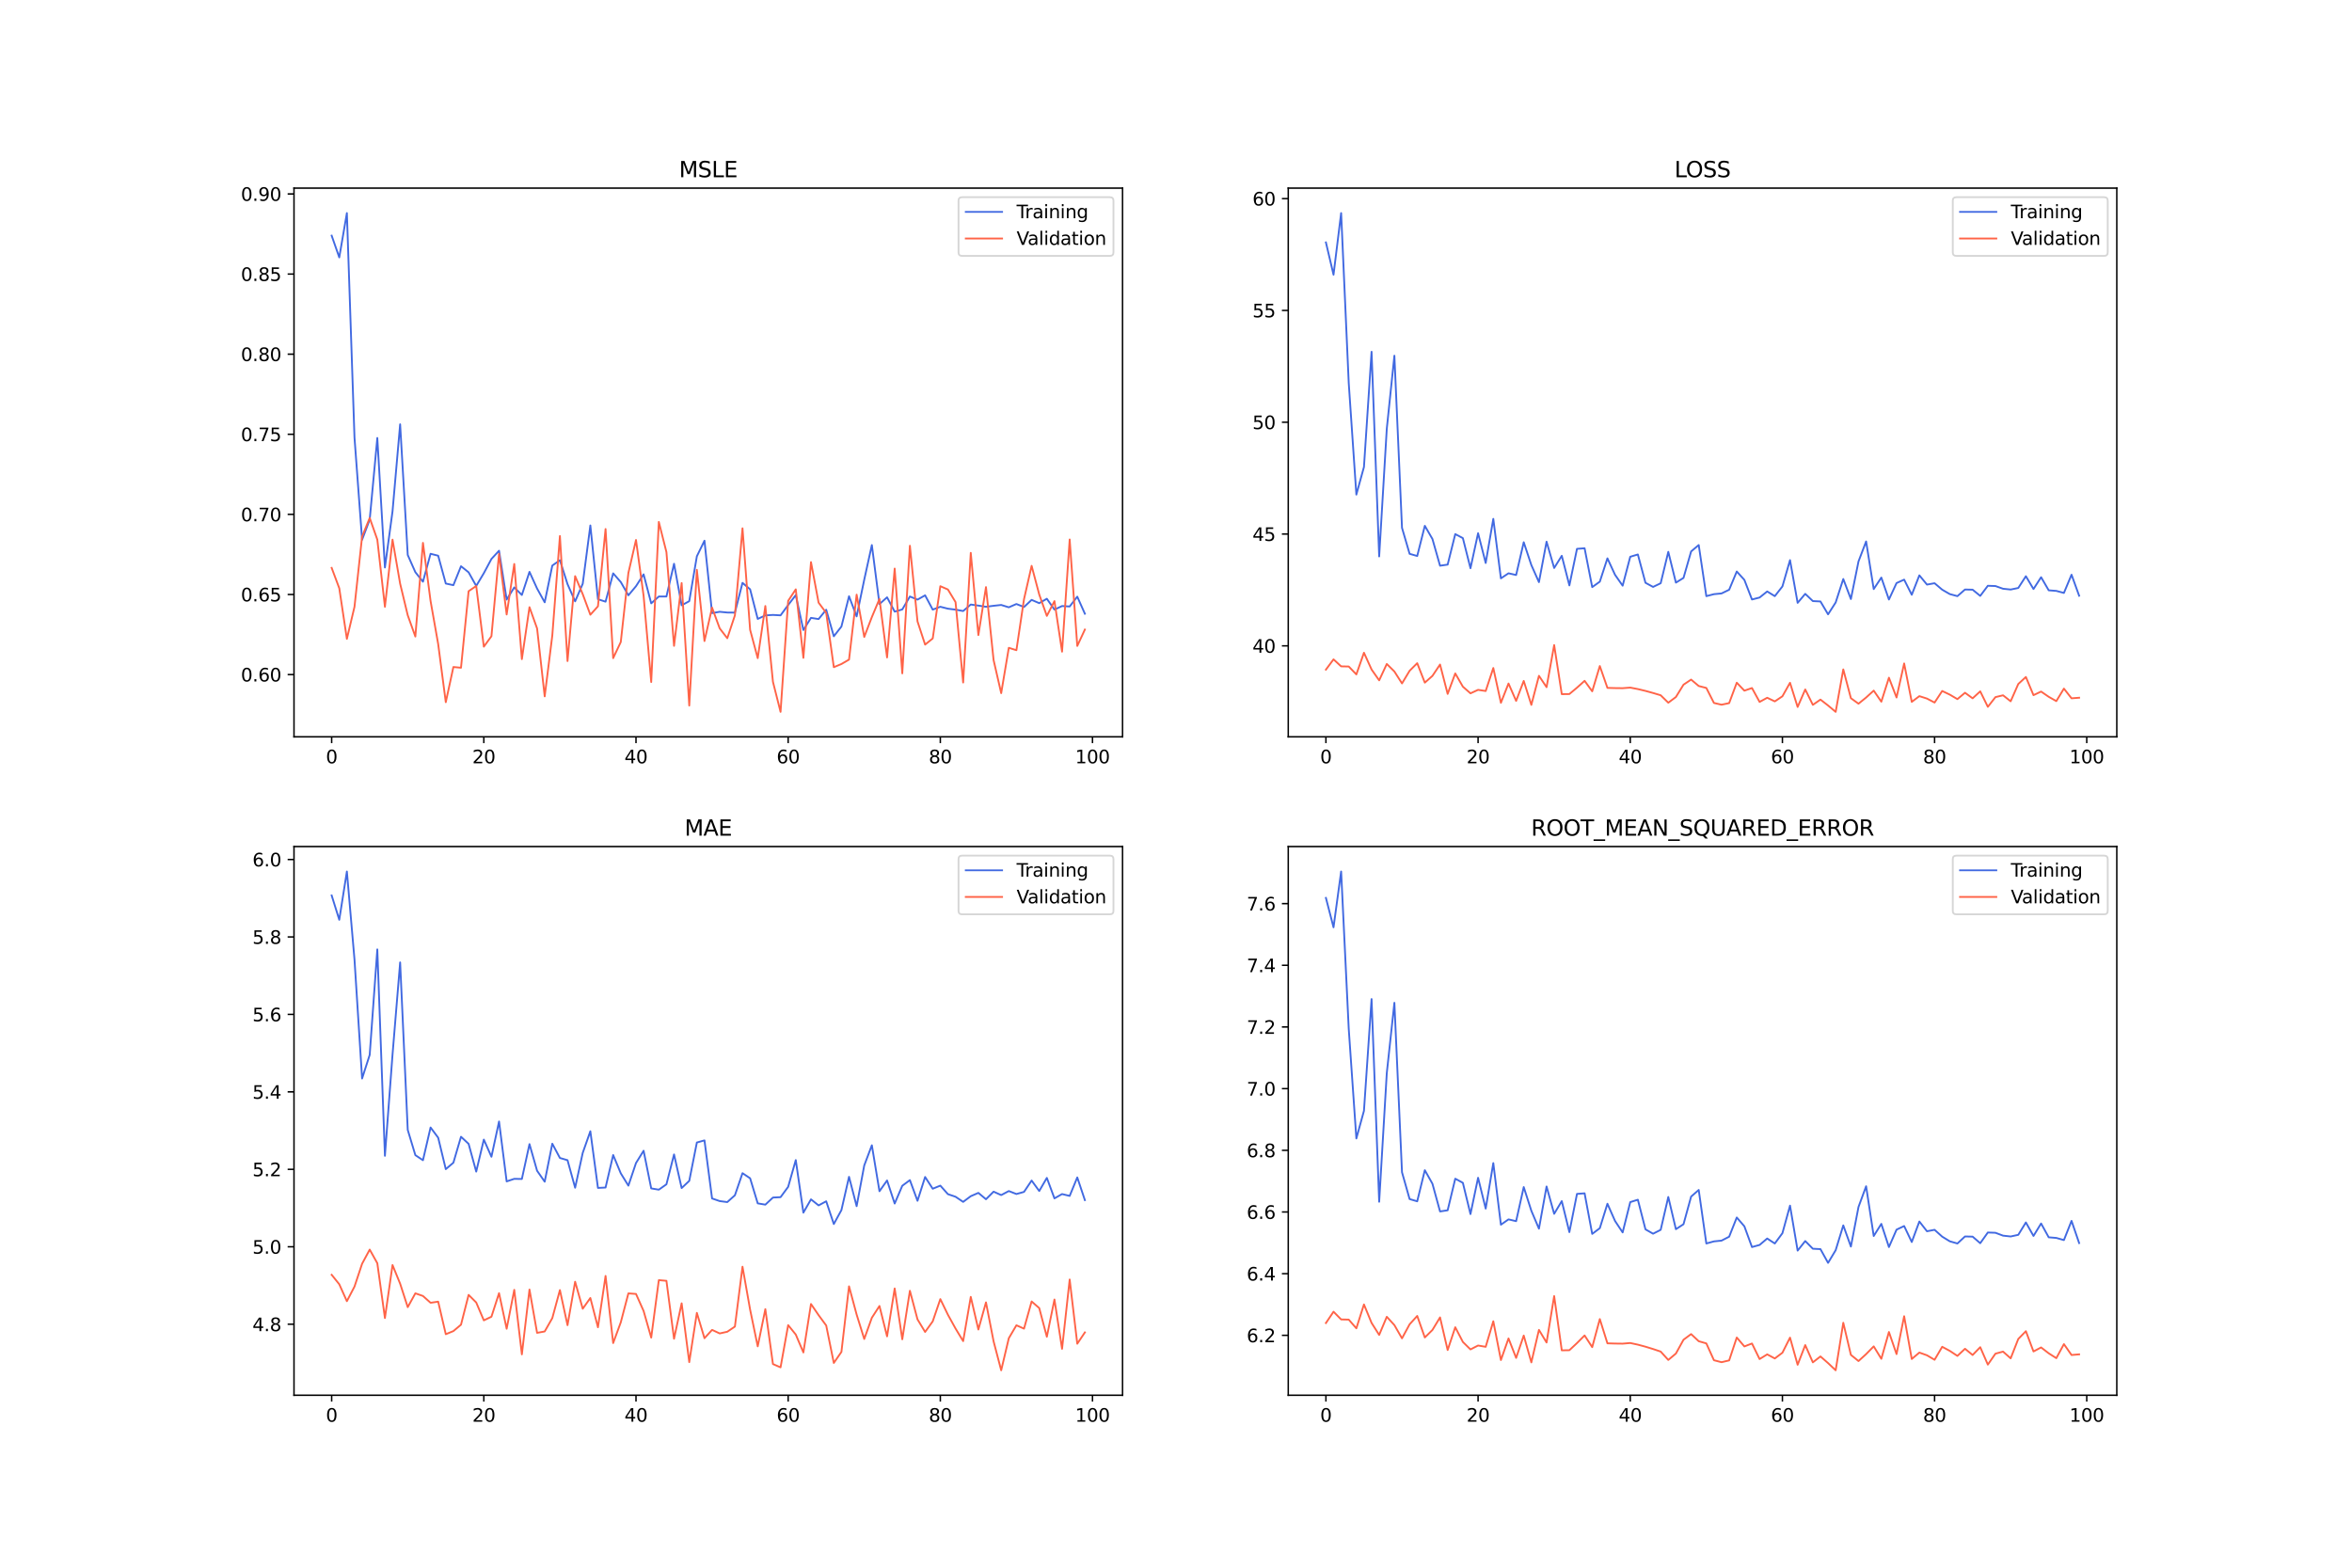 <?xml version="1.0" encoding="utf-8" standalone="no"?>
<!DOCTYPE svg PUBLIC "-//W3C//DTD SVG 1.1//EN"
  "http://www.w3.org/Graphics/SVG/1.1/DTD/svg11.dtd">
<svg xmlns:xlink="http://www.w3.org/1999/xlink" width="1296pt" height="864pt" viewBox="0 0 1296 864" xmlns="http://www.w3.org/2000/svg" version="1.1">
 <defs>
  <style type="text/css">*{stroke-linejoin: round; stroke-linecap: butt}</style>
 </defs>
 <g id="figure_1">
  <g id="patch_1">
   <path d="M 0 864 
L 1296 864 
L 1296 0 
L 0 0 
z
" style="fill: #ffffff"/>
  </g>
  <g id="axes_1">
   <g id="patch_2">
    <path d="M 162 406.08 
L 618.545 406.08 
L 618.545 103.68 
L 162 103.68 
z
" style="fill: #ffffff"/>
   </g>
   <g id="matplotlib.axis_1">
    <g id="xtick_1">
     <g id="line2d_1">
      <defs>
       <path id="m2b9dc80dd4" d="M 0 0 
L 0 3.5 
" style="stroke: #000000; stroke-width: 0.8"/>
      </defs>
      <g>
       <use xlink:href="#m2b9dc80dd4" x="182.752" y="406.08" style="stroke: #000000; stroke-width: 0.8"/>
      </g>
     </g>
     <g id="text_1">
      <!-- 0 -->
      <g transform="translate(179.571 420.678) scale(0.1 -0.1)">
       <defs>
        <path id="DejaVuSans-30" d="M 2034 4250 
Q 1547 4250 1301 3770 
Q 1056 3291 1056 2328 
Q 1056 1369 1301 889 
Q 1547 409 2034 409 
Q 2525 409 2770 889 
Q 3016 1369 3016 2328 
Q 3016 3291 2770 3770 
Q 2525 4250 2034 4250 
z
M 2034 4750 
Q 2819 4750 3233 4129 
Q 3647 3509 3647 2328 
Q 3647 1150 3233 529 
Q 2819 -91 2034 -91 
Q 1250 -91 836 529 
Q 422 1150 422 2328 
Q 422 3509 836 4129 
Q 1250 4750 2034 4750 
z
" transform="scale(0.016)"/>
       </defs>
       <use xlink:href="#DejaVuSans-30"/>
      </g>
     </g>
    </g>
    <g id="xtick_2">
     <g id="line2d_2">
      <g>
       <use xlink:href="#m2b9dc80dd4" x="266.599" y="406.08" style="stroke: #000000; stroke-width: 0.8"/>
      </g>
     </g>
     <g id="text_2">
      <!-- 20 -->
      <g transform="translate(260.236 420.678) scale(0.1 -0.1)">
       <defs>
        <path id="DejaVuSans-32" d="M 1228 531 
L 3431 531 
L 3431 0 
L 469 0 
L 469 531 
Q 828 903 1448 1529 
Q 2069 2156 2228 2338 
Q 2531 2678 2651 2914 
Q 2772 3150 2772 3378 
Q 2772 3750 2511 3984 
Q 2250 4219 1831 4219 
Q 1534 4219 1204 4116 
Q 875 4013 500 3803 
L 500 4441 
Q 881 4594 1212 4672 
Q 1544 4750 1819 4750 
Q 2544 4750 2975 4387 
Q 3406 4025 3406 3419 
Q 3406 3131 3298 2873 
Q 3191 2616 2906 2266 
Q 2828 2175 2409 1742 
Q 1991 1309 1228 531 
z
" transform="scale(0.016)"/>
       </defs>
       <use xlink:href="#DejaVuSans-32"/>
       <use xlink:href="#DejaVuSans-30" x="63.623"/>
      </g>
     </g>
    </g>
    <g id="xtick_3">
     <g id="line2d_3">
      <g>
       <use xlink:href="#m2b9dc80dd4" x="350.446" y="406.08" style="stroke: #000000; stroke-width: 0.8"/>
      </g>
     </g>
     <g id="text_3">
      <!-- 40 -->
      <g transform="translate(344.083 420.678) scale(0.1 -0.1)">
       <defs>
        <path id="DejaVuSans-34" d="M 2419 4116 
L 825 1625 
L 2419 1625 
L 2419 4116 
z
M 2253 4666 
L 3047 4666 
L 3047 1625 
L 3713 1625 
L 3713 1100 
L 3047 1100 
L 3047 0 
L 2419 0 
L 2419 1100 
L 313 1100 
L 313 1709 
L 2253 4666 
z
" transform="scale(0.016)"/>
       </defs>
       <use xlink:href="#DejaVuSans-34"/>
       <use xlink:href="#DejaVuSans-30" x="63.623"/>
      </g>
     </g>
    </g>
    <g id="xtick_4">
     <g id="line2d_4">
      <g>
       <use xlink:href="#m2b9dc80dd4" x="434.292" y="406.08" style="stroke: #000000; stroke-width: 0.8"/>
      </g>
     </g>
     <g id="text_4">
      <!-- 60 -->
      <g transform="translate(427.93 420.678) scale(0.1 -0.1)">
       <defs>
        <path id="DejaVuSans-36" d="M 2113 2584 
Q 1688 2584 1439 2293 
Q 1191 2003 1191 1497 
Q 1191 994 1439 701 
Q 1688 409 2113 409 
Q 2538 409 2786 701 
Q 3034 994 3034 1497 
Q 3034 2003 2786 2293 
Q 2538 2584 2113 2584 
z
M 3366 4563 
L 3366 3988 
Q 3128 4100 2886 4159 
Q 2644 4219 2406 4219 
Q 1781 4219 1451 3797 
Q 1122 3375 1075 2522 
Q 1259 2794 1537 2939 
Q 1816 3084 2150 3084 
Q 2853 3084 3261 2657 
Q 3669 2231 3669 1497 
Q 3669 778 3244 343 
Q 2819 -91 2113 -91 
Q 1303 -91 875 529 
Q 447 1150 447 2328 
Q 447 3434 972 4092 
Q 1497 4750 2381 4750 
Q 2619 4750 2861 4703 
Q 3103 4656 3366 4563 
z
" transform="scale(0.016)"/>
       </defs>
       <use xlink:href="#DejaVuSans-36"/>
       <use xlink:href="#DejaVuSans-30" x="63.623"/>
      </g>
     </g>
    </g>
    <g id="xtick_5">
     <g id="line2d_5">
      <g>
       <use xlink:href="#m2b9dc80dd4" x="518.139" y="406.08" style="stroke: #000000; stroke-width: 0.8"/>
      </g>
     </g>
     <g id="text_5">
      <!-- 80 -->
      <g transform="translate(511.776 420.678) scale(0.1 -0.1)">
       <defs>
        <path id="DejaVuSans-38" d="M 2034 2216 
Q 1584 2216 1326 1975 
Q 1069 1734 1069 1313 
Q 1069 891 1326 650 
Q 1584 409 2034 409 
Q 2484 409 2743 651 
Q 3003 894 3003 1313 
Q 3003 1734 2745 1975 
Q 2488 2216 2034 2216 
z
M 1403 2484 
Q 997 2584 770 2862 
Q 544 3141 544 3541 
Q 544 4100 942 4425 
Q 1341 4750 2034 4750 
Q 2731 4750 3128 4425 
Q 3525 4100 3525 3541 
Q 3525 3141 3298 2862 
Q 3072 2584 2669 2484 
Q 3125 2378 3379 2068 
Q 3634 1759 3634 1313 
Q 3634 634 3220 271 
Q 2806 -91 2034 -91 
Q 1263 -91 848 271 
Q 434 634 434 1313 
Q 434 1759 690 2068 
Q 947 2378 1403 2484 
z
M 1172 3481 
Q 1172 3119 1398 2916 
Q 1625 2713 2034 2713 
Q 2441 2713 2670 2916 
Q 2900 3119 2900 3481 
Q 2900 3844 2670 4047 
Q 2441 4250 2034 4250 
Q 1625 4250 1398 4047 
Q 1172 3844 1172 3481 
z
" transform="scale(0.016)"/>
       </defs>
       <use xlink:href="#DejaVuSans-38"/>
       <use xlink:href="#DejaVuSans-30" x="63.623"/>
      </g>
     </g>
    </g>
    <g id="xtick_6">
     <g id="line2d_6">
      <g>
       <use xlink:href="#m2b9dc80dd4" x="601.986" y="406.08" style="stroke: #000000; stroke-width: 0.8"/>
      </g>
     </g>
     <g id="text_6">
      <!-- 100 -->
      <g transform="translate(592.442 420.678) scale(0.1 -0.1)">
       <defs>
        <path id="DejaVuSans-31" d="M 794 531 
L 1825 531 
L 1825 4091 
L 703 3866 
L 703 4441 
L 1819 4666 
L 2450 4666 
L 2450 531 
L 3481 531 
L 3481 0 
L 794 0 
L 794 531 
z
" transform="scale(0.016)"/>
       </defs>
       <use xlink:href="#DejaVuSans-31"/>
       <use xlink:href="#DejaVuSans-30" x="63.623"/>
       <use xlink:href="#DejaVuSans-30" x="127.246"/>
      </g>
     </g>
    </g>
   </g>
   <g id="matplotlib.axis_2">
    <g id="ytick_1">
     <g id="line2d_7">
      <defs>
       <path id="m0f5f43f41b" d="M 0 0 
L -3.5 0 
" style="stroke: #000000; stroke-width: 0.8"/>
      </defs>
      <g>
       <use xlink:href="#m0f5f43f41b" x="162" y="371.781" style="stroke: #000000; stroke-width: 0.8"/>
      </g>
     </g>
     <g id="text_7">
      <!-- 0.60 -->
      <g transform="translate(132.734 375.58) scale(0.1 -0.1)">
       <defs>
        <path id="DejaVuSans-2e" d="M 684 794 
L 1344 794 
L 1344 0 
L 684 0 
L 684 794 
z
" transform="scale(0.016)"/>
       </defs>
       <use xlink:href="#DejaVuSans-30"/>
       <use xlink:href="#DejaVuSans-2e" x="63.623"/>
       <use xlink:href="#DejaVuSans-36" x="95.41"/>
       <use xlink:href="#DejaVuSans-30" x="159.033"/>
      </g>
     </g>
    </g>
    <g id="ytick_2">
     <g id="line2d_8">
      <g>
       <use xlink:href="#m0f5f43f41b" x="162" y="327.633" style="stroke: #000000; stroke-width: 0.8"/>
      </g>
     </g>
     <g id="text_8">
      <!-- 0.65 -->
      <g transform="translate(132.734 331.432) scale(0.1 -0.1)">
       <defs>
        <path id="DejaVuSans-35" d="M 691 4666 
L 3169 4666 
L 3169 4134 
L 1269 4134 
L 1269 2991 
Q 1406 3038 1543 3061 
Q 1681 3084 1819 3084 
Q 2600 3084 3056 2656 
Q 3513 2228 3513 1497 
Q 3513 744 3044 326 
Q 2575 -91 1722 -91 
Q 1428 -91 1123 -41 
Q 819 9 494 109 
L 494 744 
Q 775 591 1075 516 
Q 1375 441 1709 441 
Q 2250 441 2565 725 
Q 2881 1009 2881 1497 
Q 2881 1984 2565 2268 
Q 2250 2553 1709 2553 
Q 1456 2553 1204 2497 
Q 953 2441 691 2322 
L 691 4666 
z
" transform="scale(0.016)"/>
       </defs>
       <use xlink:href="#DejaVuSans-30"/>
       <use xlink:href="#DejaVuSans-2e" x="63.623"/>
       <use xlink:href="#DejaVuSans-36" x="95.41"/>
       <use xlink:href="#DejaVuSans-35" x="159.033"/>
      </g>
     </g>
    </g>
    <g id="ytick_3">
     <g id="line2d_9">
      <g>
       <use xlink:href="#m0f5f43f41b" x="162" y="283.486" style="stroke: #000000; stroke-width: 0.8"/>
      </g>
     </g>
     <g id="text_9">
      <!-- 0.70 -->
      <g transform="translate(132.734 287.285) scale(0.1 -0.1)">
       <defs>
        <path id="DejaVuSans-37" d="M 525 4666 
L 3525 4666 
L 3525 4397 
L 1831 0 
L 1172 0 
L 2766 4134 
L 525 4134 
L 525 4666 
z
" transform="scale(0.016)"/>
       </defs>
       <use xlink:href="#DejaVuSans-30"/>
       <use xlink:href="#DejaVuSans-2e" x="63.623"/>
       <use xlink:href="#DejaVuSans-37" x="95.41"/>
       <use xlink:href="#DejaVuSans-30" x="159.033"/>
      </g>
     </g>
    </g>
    <g id="ytick_4">
     <g id="line2d_10">
      <g>
       <use xlink:href="#m0f5f43f41b" x="162" y="239.338" style="stroke: #000000; stroke-width: 0.8"/>
      </g>
     </g>
     <g id="text_10">
      <!-- 0.75 -->
      <g transform="translate(132.734 243.137) scale(0.1 -0.1)">
       <use xlink:href="#DejaVuSans-30"/>
       <use xlink:href="#DejaVuSans-2e" x="63.623"/>
       <use xlink:href="#DejaVuSans-37" x="95.41"/>
       <use xlink:href="#DejaVuSans-35" x="159.033"/>
      </g>
     </g>
    </g>
    <g id="ytick_5">
     <g id="line2d_11">
      <g>
       <use xlink:href="#m0f5f43f41b" x="162" y="195.191" style="stroke: #000000; stroke-width: 0.8"/>
      </g>
     </g>
     <g id="text_11">
      <!-- 0.80 -->
      <g transform="translate(132.734 198.99) scale(0.1 -0.1)">
       <use xlink:href="#DejaVuSans-30"/>
       <use xlink:href="#DejaVuSans-2e" x="63.623"/>
       <use xlink:href="#DejaVuSans-38" x="95.41"/>
       <use xlink:href="#DejaVuSans-30" x="159.033"/>
      </g>
     </g>
    </g>
    <g id="ytick_6">
     <g id="line2d_12">
      <g>
       <use xlink:href="#m0f5f43f41b" x="162" y="151.043" style="stroke: #000000; stroke-width: 0.8"/>
      </g>
     </g>
     <g id="text_12">
      <!-- 0.85 -->
      <g transform="translate(132.734 154.842) scale(0.1 -0.1)">
       <use xlink:href="#DejaVuSans-30"/>
       <use xlink:href="#DejaVuSans-2e" x="63.623"/>
       <use xlink:href="#DejaVuSans-38" x="95.41"/>
       <use xlink:href="#DejaVuSans-35" x="159.033"/>
      </g>
     </g>
    </g>
    <g id="ytick_7">
     <g id="line2d_13">
      <g>
       <use xlink:href="#m0f5f43f41b" x="162" y="106.896" style="stroke: #000000; stroke-width: 0.8"/>
      </g>
     </g>
     <g id="text_13">
      <!-- 0.90 -->
      <g transform="translate(132.734 110.695) scale(0.1 -0.1)">
       <defs>
        <path id="DejaVuSans-39" d="M 703 97 
L 703 672 
Q 941 559 1184 500 
Q 1428 441 1663 441 
Q 2288 441 2617 861 
Q 2947 1281 2994 2138 
Q 2813 1869 2534 1725 
Q 2256 1581 1919 1581 
Q 1219 1581 811 2004 
Q 403 2428 403 3163 
Q 403 3881 828 4315 
Q 1253 4750 1959 4750 
Q 2769 4750 3195 4129 
Q 3622 3509 3622 2328 
Q 3622 1225 3098 567 
Q 2575 -91 1691 -91 
Q 1453 -91 1209 -44 
Q 966 3 703 97 
z
M 1959 2075 
Q 2384 2075 2632 2365 
Q 2881 2656 2881 3163 
Q 2881 3666 2632 3958 
Q 2384 4250 1959 4250 
Q 1534 4250 1286 3958 
Q 1038 3666 1038 3163 
Q 1038 2656 1286 2365 
Q 1534 2075 1959 2075 
z
" transform="scale(0.016)"/>
       </defs>
       <use xlink:href="#DejaVuSans-30"/>
       <use xlink:href="#DejaVuSans-2e" x="63.623"/>
       <use xlink:href="#DejaVuSans-39" x="95.41"/>
       <use xlink:href="#DejaVuSans-30" x="159.033"/>
      </g>
     </g>
    </g>
   </g>
   <g id="line2d_14">
    <path d="M 182.752 129.869 
L 186.944 141.863 
L 191.137 117.425 
L 195.329 241.123 
L 199.521 297.463 
L 203.714 286.377 
L 207.906 241.378 
L 212.098 312.773 
L 216.291 281.819 
L 220.483 233.845 
L 224.675 305.865 
L 228.868 315.347 
L 233.06 320.595 
L 237.252 305.198 
L 241.445 306.27 
L 245.637 321.608 
L 249.829 322.502 
L 254.022 312.064 
L 258.214 315.423 
L 262.406 322.924 
L 266.599 315.893 
L 270.791 308.06 
L 274.983 303.519 
L 279.176 330.443 
L 283.368 323.743 
L 287.56 327.917 
L 291.753 315.163 
L 295.945 324.363 
L 300.137 331.958 
L 304.33 311.7 
L 308.522 308.764 
L 312.714 321.92 
L 316.907 331.425 
L 321.099 321.73 
L 325.292 289.593 
L 329.484 330.243 
L 333.676 331.598 
L 337.869 315.99 
L 342.061 320.78 
L 346.253 328.092 
L 350.446 323.074 
L 354.638 316.525 
L 358.83 332.519 
L 363.023 328.751 
L 367.215 328.752 
L 371.407 310.712 
L 375.6 333.606 
L 379.792 331.325 
L 383.984 306.584 
L 388.177 297.99 
L 392.369 337.91 
L 396.561 337.173 
L 400.754 337.581 
L 404.946 337.631 
L 409.138 321.232 
L 413.331 324.79 
L 417.523 341.107 
L 421.715 339.16 
L 425.908 338.909 
L 430.1 339.133 
L 434.292 333.435 
L 438.485 327.989 
L 442.677 347.241 
L 446.869 340.521 
L 451.062 341.182 
L 455.254 336.045 
L 459.446 350.679 
L 463.639 345.314 
L 467.831 328.609 
L 472.023 339.716 
L 476.216 319.47 
L 480.408 300.398 
L 484.6 332.92 
L 488.793 329.196 
L 492.985 337.09 
L 497.177 335.886 
L 501.37 328.751 
L 505.562 330.481 
L 509.754 328.104 
L 513.947 335.978 
L 518.139 334.404 
L 522.331 335.467 
L 526.524 335.994 
L 530.716 336.763 
L 534.908 333.168 
L 539.101 333.761 
L 543.293 334.409 
L 547.485 333.868 
L 551.678 333.413 
L 555.87 334.708 
L 560.062 332.882 
L 564.255 334.549 
L 568.447 330.61 
L 572.639 332.417 
L 576.832 329.991 
L 581.024 335.97 
L 585.216 334.008 
L 589.409 334.247 
L 593.601 328.838 
L 597.793 338.254 
" clip-path="url(#p1012c64c99)" style="fill: none; stroke: #4169e1; stroke-linecap: square"/>
   </g>
   <g id="line2d_15">
    <path d="M 182.752 312.972 
L 186.944 324.195 
L 191.137 352.106 
L 195.329 334.435 
L 199.521 295.699 
L 203.714 285.465 
L 207.906 297.395 
L 212.098 334.418 
L 216.291 297.41 
L 220.483 321.69 
L 224.675 339.109 
L 228.868 350.821 
L 233.06 299.195 
L 237.252 331.238 
L 241.445 354.968 
L 245.637 387.003 
L 249.829 367.614 
L 254.022 368.016 
L 258.214 325.823 
L 262.406 322.962 
L 266.599 356.396 
L 270.791 350.649 
L 274.983 305.193 
L 279.176 338.664 
L 283.368 310.824 
L 287.56 363.271 
L 291.753 334.638 
L 295.945 346.359 
L 300.137 383.798 
L 304.33 350.239 
L 308.522 295.415 
L 312.714 364.336 
L 316.907 317.527 
L 321.099 327.465 
L 325.292 338.796 
L 329.484 334.153 
L 333.676 291.557 
L 337.869 362.724 
L 342.061 353.838 
L 346.253 315.772 
L 350.446 297.59 
L 354.638 328.382 
L 358.83 375.89 
L 363.023 287.639 
L 367.215 304.276 
L 371.407 355.95 
L 375.6 321.333 
L 379.792 388.855 
L 383.984 314.052 
L 388.177 353.302 
L 392.369 334.895 
L 396.561 346.305 
L 400.754 351.753 
L 404.946 339.14 
L 409.138 291.159 
L 413.331 347.108 
L 417.523 362.73 
L 421.715 333.988 
L 425.908 375.763 
L 430.1 392.335 
L 434.292 331.153 
L 438.485 324.8 
L 442.677 362.559 
L 446.869 309.794 
L 451.062 332.137 
L 455.254 337.767 
L 459.446 367.699 
L 463.639 365.965 
L 467.831 363.531 
L 472.023 327.726 
L 476.216 351.044 
L 480.408 340.102 
L 484.6 330.092 
L 488.793 362.346 
L 492.985 313.353 
L 497.177 371.105 
L 501.37 300.77 
L 505.562 342.474 
L 509.754 355.264 
L 513.947 351.877 
L 518.139 323.065 
L 522.331 324.898 
L 526.524 331.842 
L 530.716 376.158 
L 534.908 304.688 
L 539.101 350.011 
L 543.293 323.57 
L 547.485 363.763 
L 551.678 382.024 
L 555.87 357.035 
L 560.062 358.348 
L 564.255 330.216 
L 568.447 311.856 
L 572.639 327.655 
L 576.832 339.443 
L 581.024 331.286 
L 585.216 359.16 
L 589.409 297.309 
L 593.601 356.005 
L 597.793 346.965 
" clip-path="url(#p1012c64c99)" style="fill: none; stroke: #ff6347; stroke-linecap: square"/>
   </g>
   <g id="patch_3">
    <path d="M 162 406.08 
L 162 103.68 
" style="fill: none; stroke: #000000; stroke-width: 0.8; stroke-linejoin: miter; stroke-linecap: square"/>
   </g>
   <g id="patch_4">
    <path d="M 618.545 406.08 
L 618.545 103.68 
" style="fill: none; stroke: #000000; stroke-width: 0.8; stroke-linejoin: miter; stroke-linecap: square"/>
   </g>
   <g id="patch_5">
    <path d="M 162 406.08 
L 618.545 406.08 
" style="fill: none; stroke: #000000; stroke-width: 0.8; stroke-linejoin: miter; stroke-linecap: square"/>
   </g>
   <g id="patch_6">
    <path d="M 162 103.68 
L 618.545 103.68 
" style="fill: none; stroke: #000000; stroke-width: 0.8; stroke-linejoin: miter; stroke-linecap: square"/>
   </g>
   <g id="text_14">
    <!-- MSLE -->
    <g transform="translate(374.152 97.68) scale(0.12 -0.12)">
     <defs>
      <path id="DejaVuSans-4d" d="M 628 4666 
L 1569 4666 
L 2759 1491 
L 3956 4666 
L 4897 4666 
L 4897 0 
L 4281 0 
L 4281 4097 
L 3078 897 
L 2444 897 
L 1241 4097 
L 1241 0 
L 628 0 
L 628 4666 
z
" transform="scale(0.016)"/>
      <path id="DejaVuSans-53" d="M 3425 4513 
L 3425 3897 
Q 3066 4069 2747 4153 
Q 2428 4238 2131 4238 
Q 1616 4238 1336 4038 
Q 1056 3838 1056 3469 
Q 1056 3159 1242 3001 
Q 1428 2844 1947 2747 
L 2328 2669 
Q 3034 2534 3370 2195 
Q 3706 1856 3706 1288 
Q 3706 609 3251 259 
Q 2797 -91 1919 -91 
Q 1588 -91 1214 -16 
Q 841 59 441 206 
L 441 856 
Q 825 641 1194 531 
Q 1563 422 1919 422 
Q 2459 422 2753 634 
Q 3047 847 3047 1241 
Q 3047 1584 2836 1778 
Q 2625 1972 2144 2069 
L 1759 2144 
Q 1053 2284 737 2584 
Q 422 2884 422 3419 
Q 422 4038 858 4394 
Q 1294 4750 2059 4750 
Q 2388 4750 2728 4690 
Q 3069 4631 3425 4513 
z
" transform="scale(0.016)"/>
      <path id="DejaVuSans-4c" d="M 628 4666 
L 1259 4666 
L 1259 531 
L 3531 531 
L 3531 0 
L 628 0 
L 628 4666 
z
" transform="scale(0.016)"/>
      <path id="DejaVuSans-45" d="M 628 4666 
L 3578 4666 
L 3578 4134 
L 1259 4134 
L 1259 2753 
L 3481 2753 
L 3481 2222 
L 1259 2222 
L 1259 531 
L 3634 531 
L 3634 0 
L 628 0 
L 628 4666 
z
" transform="scale(0.016)"/>
     </defs>
     <use xlink:href="#DejaVuSans-4d"/>
     <use xlink:href="#DejaVuSans-53" x="86.279"/>
     <use xlink:href="#DejaVuSans-4c" x="149.756"/>
     <use xlink:href="#DejaVuSans-45" x="205.469"/>
    </g>
   </g>
   <g id="legend_1">
    <g id="patch_7">
     <path d="M 530.164 141.036 
L 611.545 141.036 
Q 613.545 141.036 613.545 139.036 
L 613.545 110.68 
Q 613.545 108.68 611.545 108.68 
L 530.164 108.68 
Q 528.164 108.68 528.164 110.68 
L 528.164 139.036 
Q 528.164 141.036 530.164 141.036 
z
" style="fill: #ffffff; opacity: 0.8; stroke: #cccccc; stroke-linejoin: miter"/>
    </g>
    <g id="line2d_16">
     <path d="M 532.164 116.778 
L 542.164 116.778 
L 552.164 116.778 
" style="fill: none; stroke: #4169e1; stroke-linecap: square"/>
    </g>
    <g id="text_15">
     <!-- Training -->
     <g transform="translate(560.164 120.278) scale(0.1 -0.1)">
      <defs>
       <path id="DejaVuSans-54" d="M -19 4666 
L 3928 4666 
L 3928 4134 
L 2272 4134 
L 2272 0 
L 1638 0 
L 1638 4134 
L -19 4134 
L -19 4666 
z
" transform="scale(0.016)"/>
       <path id="DejaVuSans-72" d="M 2631 2963 
Q 2534 3019 2420 3045 
Q 2306 3072 2169 3072 
Q 1681 3072 1420 2755 
Q 1159 2438 1159 1844 
L 1159 0 
L 581 0 
L 581 3500 
L 1159 3500 
L 1159 2956 
Q 1341 3275 1631 3429 
Q 1922 3584 2338 3584 
Q 2397 3584 2469 3576 
Q 2541 3569 2628 3553 
L 2631 2963 
z
" transform="scale(0.016)"/>
       <path id="DejaVuSans-61" d="M 2194 1759 
Q 1497 1759 1228 1600 
Q 959 1441 959 1056 
Q 959 750 1161 570 
Q 1363 391 1709 391 
Q 2188 391 2477 730 
Q 2766 1069 2766 1631 
L 2766 1759 
L 2194 1759 
z
M 3341 1997 
L 3341 0 
L 2766 0 
L 2766 531 
Q 2569 213 2275 61 
Q 1981 -91 1556 -91 
Q 1019 -91 701 211 
Q 384 513 384 1019 
Q 384 1609 779 1909 
Q 1175 2209 1959 2209 
L 2766 2209 
L 2766 2266 
Q 2766 2663 2505 2880 
Q 2244 3097 1772 3097 
Q 1472 3097 1187 3025 
Q 903 2953 641 2809 
L 641 3341 
Q 956 3463 1253 3523 
Q 1550 3584 1831 3584 
Q 2591 3584 2966 3190 
Q 3341 2797 3341 1997 
z
" transform="scale(0.016)"/>
       <path id="DejaVuSans-69" d="M 603 3500 
L 1178 3500 
L 1178 0 
L 603 0 
L 603 3500 
z
M 603 4863 
L 1178 4863 
L 1178 4134 
L 603 4134 
L 603 4863 
z
" transform="scale(0.016)"/>
       <path id="DejaVuSans-6e" d="M 3513 2113 
L 3513 0 
L 2938 0 
L 2938 2094 
Q 2938 2591 2744 2837 
Q 2550 3084 2163 3084 
Q 1697 3084 1428 2787 
Q 1159 2491 1159 1978 
L 1159 0 
L 581 0 
L 581 3500 
L 1159 3500 
L 1159 2956 
Q 1366 3272 1645 3428 
Q 1925 3584 2291 3584 
Q 2894 3584 3203 3211 
Q 3513 2838 3513 2113 
z
" transform="scale(0.016)"/>
       <path id="DejaVuSans-67" d="M 2906 1791 
Q 2906 2416 2648 2759 
Q 2391 3103 1925 3103 
Q 1463 3103 1205 2759 
Q 947 2416 947 1791 
Q 947 1169 1205 825 
Q 1463 481 1925 481 
Q 2391 481 2648 825 
Q 2906 1169 2906 1791 
z
M 3481 434 
Q 3481 -459 3084 -895 
Q 2688 -1331 1869 -1331 
Q 1566 -1331 1297 -1286 
Q 1028 -1241 775 -1147 
L 775 -588 
Q 1028 -725 1275 -790 
Q 1522 -856 1778 -856 
Q 2344 -856 2625 -561 
Q 2906 -266 2906 331 
L 2906 616 
Q 2728 306 2450 153 
Q 2172 0 1784 0 
Q 1141 0 747 490 
Q 353 981 353 1791 
Q 353 2603 747 3093 
Q 1141 3584 1784 3584 
Q 2172 3584 2450 3431 
Q 2728 3278 2906 2969 
L 2906 3500 
L 3481 3500 
L 3481 434 
z
" transform="scale(0.016)"/>
      </defs>
      <use xlink:href="#DejaVuSans-54"/>
      <use xlink:href="#DejaVuSans-72" x="46.334"/>
      <use xlink:href="#DejaVuSans-61" x="87.447"/>
      <use xlink:href="#DejaVuSans-69" x="148.727"/>
      <use xlink:href="#DejaVuSans-6e" x="176.51"/>
      <use xlink:href="#DejaVuSans-69" x="239.889"/>
      <use xlink:href="#DejaVuSans-6e" x="267.672"/>
      <use xlink:href="#DejaVuSans-67" x="331.051"/>
     </g>
    </g>
    <g id="line2d_17">
     <path d="M 532.164 131.457 
L 542.164 131.457 
L 552.164 131.457 
" style="fill: none; stroke: #ff6347; stroke-linecap: square"/>
    </g>
    <g id="text_16">
     <!-- Validation -->
     <g transform="translate(560.164 134.957) scale(0.1 -0.1)">
      <defs>
       <path id="DejaVuSans-56" d="M 1831 0 
L 50 4666 
L 709 4666 
L 2188 738 
L 3669 4666 
L 4325 4666 
L 2547 0 
L 1831 0 
z
" transform="scale(0.016)"/>
       <path id="DejaVuSans-6c" d="M 603 4863 
L 1178 4863 
L 1178 0 
L 603 0 
L 603 4863 
z
" transform="scale(0.016)"/>
       <path id="DejaVuSans-64" d="M 2906 2969 
L 2906 4863 
L 3481 4863 
L 3481 0 
L 2906 0 
L 2906 525 
Q 2725 213 2448 61 
Q 2172 -91 1784 -91 
Q 1150 -91 751 415 
Q 353 922 353 1747 
Q 353 2572 751 3078 
Q 1150 3584 1784 3584 
Q 2172 3584 2448 3432 
Q 2725 3281 2906 2969 
z
M 947 1747 
Q 947 1113 1208 752 
Q 1469 391 1925 391 
Q 2381 391 2643 752 
Q 2906 1113 2906 1747 
Q 2906 2381 2643 2742 
Q 2381 3103 1925 3103 
Q 1469 3103 1208 2742 
Q 947 2381 947 1747 
z
" transform="scale(0.016)"/>
       <path id="DejaVuSans-74" d="M 1172 4494 
L 1172 3500 
L 2356 3500 
L 2356 3053 
L 1172 3053 
L 1172 1153 
Q 1172 725 1289 603 
Q 1406 481 1766 481 
L 2356 481 
L 2356 0 
L 1766 0 
Q 1100 0 847 248 
Q 594 497 594 1153 
L 594 3053 
L 172 3053 
L 172 3500 
L 594 3500 
L 594 4494 
L 1172 4494 
z
" transform="scale(0.016)"/>
       <path id="DejaVuSans-6f" d="M 1959 3097 
Q 1497 3097 1228 2736 
Q 959 2375 959 1747 
Q 959 1119 1226 758 
Q 1494 397 1959 397 
Q 2419 397 2687 759 
Q 2956 1122 2956 1747 
Q 2956 2369 2687 2733 
Q 2419 3097 1959 3097 
z
M 1959 3584 
Q 2709 3584 3137 3096 
Q 3566 2609 3566 1747 
Q 3566 888 3137 398 
Q 2709 -91 1959 -91 
Q 1206 -91 779 398 
Q 353 888 353 1747 
Q 353 2609 779 3096 
Q 1206 3584 1959 3584 
z
" transform="scale(0.016)"/>
      </defs>
      <use xlink:href="#DejaVuSans-56"/>
      <use xlink:href="#DejaVuSans-61" x="60.658"/>
      <use xlink:href="#DejaVuSans-6c" x="121.938"/>
      <use xlink:href="#DejaVuSans-69" x="149.721"/>
      <use xlink:href="#DejaVuSans-64" x="177.504"/>
      <use xlink:href="#DejaVuSans-61" x="240.98"/>
      <use xlink:href="#DejaVuSans-74" x="302.26"/>
      <use xlink:href="#DejaVuSans-69" x="341.469"/>
      <use xlink:href="#DejaVuSans-6f" x="369.252"/>
      <use xlink:href="#DejaVuSans-6e" x="430.434"/>
     </g>
    </g>
   </g>
  </g>
  <g id="axes_2">
   <g id="patch_8">
    <path d="M 709.855 406.08 
L 1166.4 406.08 
L 1166.4 103.68 
L 709.855 103.68 
z
" style="fill: #ffffff"/>
   </g>
   <g id="matplotlib.axis_3">
    <g id="xtick_7">
     <g id="line2d_18">
      <g>
       <use xlink:href="#m2b9dc80dd4" x="730.607" y="406.08" style="stroke: #000000; stroke-width: 0.8"/>
      </g>
     </g>
     <g id="text_17">
      <!-- 0 -->
      <g transform="translate(727.425 420.678) scale(0.1 -0.1)">
       <use xlink:href="#DejaVuSans-30"/>
      </g>
     </g>
    </g>
    <g id="xtick_8">
     <g id="line2d_19">
      <g>
       <use xlink:href="#m2b9dc80dd4" x="814.453" y="406.08" style="stroke: #000000; stroke-width: 0.8"/>
      </g>
     </g>
     <g id="text_18">
      <!-- 20 -->
      <g transform="translate(808.091 420.678) scale(0.1 -0.1)">
       <use xlink:href="#DejaVuSans-32"/>
       <use xlink:href="#DejaVuSans-30" x="63.623"/>
      </g>
     </g>
    </g>
    <g id="xtick_9">
     <g id="line2d_20">
      <g>
       <use xlink:href="#m2b9dc80dd4" x="898.3" y="406.08" style="stroke: #000000; stroke-width: 0.8"/>
      </g>
     </g>
     <g id="text_19">
      <!-- 40 -->
      <g transform="translate(891.938 420.678) scale(0.1 -0.1)">
       <use xlink:href="#DejaVuSans-34"/>
       <use xlink:href="#DejaVuSans-30" x="63.623"/>
      </g>
     </g>
    </g>
    <g id="xtick_10">
     <g id="line2d_21">
      <g>
       <use xlink:href="#m2b9dc80dd4" x="982.147" y="406.08" style="stroke: #000000; stroke-width: 0.8"/>
      </g>
     </g>
     <g id="text_20">
      <!-- 60 -->
      <g transform="translate(975.784 420.678) scale(0.1 -0.1)">
       <use xlink:href="#DejaVuSans-36"/>
       <use xlink:href="#DejaVuSans-30" x="63.623"/>
      </g>
     </g>
    </g>
    <g id="xtick_11">
     <g id="line2d_22">
      <g>
       <use xlink:href="#m2b9dc80dd4" x="1065.994" y="406.08" style="stroke: #000000; stroke-width: 0.8"/>
      </g>
     </g>
     <g id="text_21">
      <!-- 80 -->
      <g transform="translate(1059.631 420.678) scale(0.1 -0.1)">
       <use xlink:href="#DejaVuSans-38"/>
       <use xlink:href="#DejaVuSans-30" x="63.623"/>
      </g>
     </g>
    </g>
    <g id="xtick_12">
     <g id="line2d_23">
      <g>
       <use xlink:href="#m2b9dc80dd4" x="1149.84" y="406.08" style="stroke: #000000; stroke-width: 0.8"/>
      </g>
     </g>
     <g id="text_22">
      <!-- 100 -->
      <g transform="translate(1140.297 420.678) scale(0.1 -0.1)">
       <use xlink:href="#DejaVuSans-31"/>
       <use xlink:href="#DejaVuSans-30" x="63.623"/>
       <use xlink:href="#DejaVuSans-30" x="127.246"/>
      </g>
     </g>
    </g>
   </g>
   <g id="matplotlib.axis_4">
    <g id="ytick_8">
     <g id="line2d_24">
      <g>
       <use xlink:href="#m0f5f43f41b" x="709.855" y="355.946" style="stroke: #000000; stroke-width: 0.8"/>
      </g>
     </g>
     <g id="text_23">
      <!-- 40 -->
      <g transform="translate(690.13 359.745) scale(0.1 -0.1)">
       <use xlink:href="#DejaVuSans-34"/>
       <use xlink:href="#DejaVuSans-30" x="63.623"/>
      </g>
     </g>
    </g>
    <g id="ytick_9">
     <g id="line2d_25">
      <g>
       <use xlink:href="#m0f5f43f41b" x="709.855" y="294.325" style="stroke: #000000; stroke-width: 0.8"/>
      </g>
     </g>
     <g id="text_24">
      <!-- 45 -->
      <g transform="translate(690.13 298.125) scale(0.1 -0.1)">
       <use xlink:href="#DejaVuSans-34"/>
       <use xlink:href="#DejaVuSans-35" x="63.623"/>
      </g>
     </g>
    </g>
    <g id="ytick_10">
     <g id="line2d_26">
      <g>
       <use xlink:href="#m0f5f43f41b" x="709.855" y="232.705" style="stroke: #000000; stroke-width: 0.8"/>
      </g>
     </g>
     <g id="text_25">
      <!-- 50 -->
      <g transform="translate(690.13 236.504) scale(0.1 -0.1)">
       <use xlink:href="#DejaVuSans-35"/>
       <use xlink:href="#DejaVuSans-30" x="63.623"/>
      </g>
     </g>
    </g>
    <g id="ytick_11">
     <g id="line2d_27">
      <g>
       <use xlink:href="#m0f5f43f41b" x="709.855" y="171.085" style="stroke: #000000; stroke-width: 0.8"/>
      </g>
     </g>
     <g id="text_26">
      <!-- 55 -->
      <g transform="translate(690.13 174.884) scale(0.1 -0.1)">
       <use xlink:href="#DejaVuSans-35"/>
       <use xlink:href="#DejaVuSans-35" x="63.623"/>
      </g>
     </g>
    </g>
    <g id="ytick_12">
     <g id="line2d_28">
      <g>
       <use xlink:href="#m0f5f43f41b" x="709.855" y="109.464" style="stroke: #000000; stroke-width: 0.8"/>
      </g>
     </g>
     <g id="text_27">
      <!-- 60 -->
      <g transform="translate(690.13 113.263) scale(0.1 -0.1)">
       <use xlink:href="#DejaVuSans-36"/>
       <use xlink:href="#DejaVuSans-30" x="63.623"/>
      </g>
     </g>
    </g>
   </g>
   <g id="line2d_29">
    <path d="M 730.607 133.599 
L 734.799 151.395 
L 738.991 117.425 
L 743.184 211.129 
L 747.376 272.586 
L 751.568 257.366 
L 755.761 193.87 
L 759.953 306.663 
L 764.145 236.335 
L 768.338 196.04 
L 772.53 290.905 
L 776.722 305.232 
L 780.915 306.424 
L 785.107 289.793 
L 789.299 297.053 
L 793.492 311.779 
L 797.684 311.171 
L 801.876 294.362 
L 806.069 296.576 
L 810.261 313.17 
L 814.453 293.875 
L 818.646 310.284 
L 822.838 285.959 
L 827.03 318.749 
L 831.223 315.957 
L 835.415 316.902 
L 839.607 298.847 
L 843.8 311.421 
L 847.992 320.836 
L 852.184 298.529 
L 856.377 313.037 
L 860.569 306.313 
L 864.761 322.636 
L 868.954 302.484 
L 873.146 302.172 
L 877.338 323.57 
L 881.531 320.573 
L 885.723 307.711 
L 889.915 316.789 
L 894.108 322.798 
L 898.3 306.847 
L 902.492 305.576 
L 906.685 321.187 
L 910.877 323.466 
L 915.069 321.444 
L 919.262 304.125 
L 923.454 321.104 
L 927.646 318.505 
L 931.839 303.917 
L 936.031 300.385 
L 940.223 328.558 
L 944.416 327.467 
L 948.608 327.064 
L 952.8 325.025 
L 956.993 314.966 
L 961.185 319.599 
L 965.377 330.402 
L 969.57 329.315 
L 973.762 325.967 
L 977.954 328.558 
L 982.147 323.195 
L 986.339 308.708 
L 990.531 332.249 
L 994.724 327.284 
L 998.916 331.277 
L 1003.108 331.477 
L 1007.301 338.576 
L 1011.493 332.031 
L 1015.686 319.108 
L 1019.878 330.156 
L 1024.07 309.417 
L 1028.263 298.411 
L 1032.455 324.663 
L 1036.647 318.317 
L 1040.84 330.413 
L 1045.032 321.347 
L 1049.224 319.451 
L 1053.417 327.797 
L 1057.609 317.085 
L 1061.801 322.186 
L 1065.994 321.429 
L 1070.186 324.997 
L 1074.378 327.421 
L 1078.571 328.559 
L 1082.763 324.897 
L 1086.955 324.995 
L 1091.148 328.415 
L 1095.34 322.836 
L 1099.532 322.984 
L 1103.725 324.478 
L 1107.917 324.91 
L 1112.109 324.052 
L 1116.302 317.572 
L 1120.494 324.631 
L 1124.686 318.12 
L 1128.879 325.341 
L 1133.071 325.664 
L 1137.263 326.789 
L 1141.456 316.741 
L 1145.648 328.341 
" clip-path="url(#p544f6b15ab)" style="fill: none; stroke: #4169e1; stroke-linecap: square"/>
   </g>
   <g id="line2d_30">
    <path d="M 730.607 369.057 
L 734.799 363.391 
L 738.991 367.255 
L 743.184 367.342 
L 747.376 371.685 
L 751.568 359.741 
L 755.761 368.981 
L 759.953 374.955 
L 764.145 365.928 
L 768.338 370.079 
L 772.53 376.656 
L 776.722 369.688 
L 780.915 365.503 
L 785.107 376.227 
L 789.299 372.502 
L 793.492 366.235 
L 797.684 382.429 
L 801.876 371.142 
L 806.069 378.433 
L 810.261 382.118 
L 814.453 380.198 
L 818.646 380.837 
L 822.838 368.166 
L 827.03 387.331 
L 831.223 376.693 
L 835.415 386.29 
L 839.607 375.272 
L 843.8 388.478 
L 847.992 372.456 
L 852.184 378.721 
L 856.377 355.511 
L 860.569 382.568 
L 864.761 382.505 
L 868.954 378.999 
L 873.146 375.228 
L 877.338 381.006 
L 881.531 367.071 
L 885.723 379.116 
L 889.915 379.226 
L 894.108 379.277 
L 898.3 378.961 
L 902.492 379.771 
L 906.685 380.775 
L 910.877 381.927 
L 915.069 383.182 
L 919.262 387.282 
L 923.454 384.146 
L 927.646 377.348 
L 931.839 374.545 
L 936.031 378.079 
L 940.223 379.153 
L 944.416 387.422 
L 948.608 388.384 
L 952.8 387.501 
L 956.993 376.247 
L 961.185 380.647 
L 965.377 379.199 
L 969.57 386.847 
L 973.762 384.552 
L 977.954 386.559 
L 982.147 383.744 
L 986.339 376.298 
L 990.531 389.634 
L 994.724 379.978 
L 998.916 388.462 
L 1003.108 385.567 
L 1007.301 388.819 
L 1011.493 392.335 
L 1015.686 368.916 
L 1019.878 384.797 
L 1024.07 387.823 
L 1028.263 384.431 
L 1032.455 380.619 
L 1036.647 386.729 
L 1040.84 373.503 
L 1045.032 384.42 
L 1049.224 365.648 
L 1053.417 386.823 
L 1057.609 383.667 
L 1061.801 385.008 
L 1065.994 387.202 
L 1070.186 380.826 
L 1074.378 382.835 
L 1078.571 385.31 
L 1082.763 381.799 
L 1086.955 384.865 
L 1091.148 381.019 
L 1095.34 389.559 
L 1099.532 384.202 
L 1103.725 383.197 
L 1107.917 386.503 
L 1112.109 376.967 
L 1116.302 373.106 
L 1120.494 383.124 
L 1124.686 381.143 
L 1128.879 384.025 
L 1133.071 386.411 
L 1137.263 379.51 
L 1141.456 384.864 
L 1145.648 384.541 
" clip-path="url(#p544f6b15ab)" style="fill: none; stroke: #ff6347; stroke-linecap: square"/>
   </g>
   <g id="patch_9">
    <path d="M 709.855 406.08 
L 709.855 103.68 
" style="fill: none; stroke: #000000; stroke-width: 0.8; stroke-linejoin: miter; stroke-linecap: square"/>
   </g>
   <g id="patch_10">
    <path d="M 1166.4 406.08 
L 1166.4 103.68 
" style="fill: none; stroke: #000000; stroke-width: 0.8; stroke-linejoin: miter; stroke-linecap: square"/>
   </g>
   <g id="patch_11">
    <path d="M 709.855 406.08 
L 1166.4 406.08 
" style="fill: none; stroke: #000000; stroke-width: 0.8; stroke-linejoin: miter; stroke-linecap: square"/>
   </g>
   <g id="patch_12">
    <path d="M 709.855 103.68 
L 1166.4 103.68 
" style="fill: none; stroke: #000000; stroke-width: 0.8; stroke-linejoin: miter; stroke-linecap: square"/>
   </g>
   <g id="text_28">
    <!-- LOSS -->
    <g transform="translate(922.66 97.68) scale(0.12 -0.12)">
     <defs>
      <path id="DejaVuSans-4f" d="M 2522 4238 
Q 1834 4238 1429 3725 
Q 1025 3213 1025 2328 
Q 1025 1447 1429 934 
Q 1834 422 2522 422 
Q 3209 422 3611 934 
Q 4013 1447 4013 2328 
Q 4013 3213 3611 3725 
Q 3209 4238 2522 4238 
z
M 2522 4750 
Q 3503 4750 4090 4092 
Q 4678 3434 4678 2328 
Q 4678 1225 4090 567 
Q 3503 -91 2522 -91 
Q 1538 -91 948 565 
Q 359 1222 359 2328 
Q 359 3434 948 4092 
Q 1538 4750 2522 4750 
z
" transform="scale(0.016)"/>
     </defs>
     <use xlink:href="#DejaVuSans-4c"/>
     <use xlink:href="#DejaVuSans-4f" x="52.088"/>
     <use xlink:href="#DejaVuSans-53" x="130.799"/>
     <use xlink:href="#DejaVuSans-53" x="194.275"/>
    </g>
   </g>
   <g id="legend_2">
    <g id="patch_13">
     <path d="M 1078.019 141.036 
L 1159.4 141.036 
Q 1161.4 141.036 1161.4 139.036 
L 1161.4 110.68 
Q 1161.4 108.68 1159.4 108.68 
L 1078.019 108.68 
Q 1076.019 108.68 1076.019 110.68 
L 1076.019 139.036 
Q 1076.019 141.036 1078.019 141.036 
z
" style="fill: #ffffff; opacity: 0.8; stroke: #cccccc; stroke-linejoin: miter"/>
    </g>
    <g id="line2d_31">
     <path d="M 1080.019 116.778 
L 1090.019 116.778 
L 1100.019 116.778 
" style="fill: none; stroke: #4169e1; stroke-linecap: square"/>
    </g>
    <g id="text_29">
     <!-- Training -->
     <g transform="translate(1108.019 120.278) scale(0.1 -0.1)">
      <use xlink:href="#DejaVuSans-54"/>
      <use xlink:href="#DejaVuSans-72" x="46.334"/>
      <use xlink:href="#DejaVuSans-61" x="87.447"/>
      <use xlink:href="#DejaVuSans-69" x="148.727"/>
      <use xlink:href="#DejaVuSans-6e" x="176.51"/>
      <use xlink:href="#DejaVuSans-69" x="239.889"/>
      <use xlink:href="#DejaVuSans-6e" x="267.672"/>
      <use xlink:href="#DejaVuSans-67" x="331.051"/>
     </g>
    </g>
    <g id="line2d_32">
     <path d="M 1080.019 131.457 
L 1090.019 131.457 
L 1100.019 131.457 
" style="fill: none; stroke: #ff6347; stroke-linecap: square"/>
    </g>
    <g id="text_30">
     <!-- Validation -->
     <g transform="translate(1108.019 134.957) scale(0.1 -0.1)">
      <use xlink:href="#DejaVuSans-56"/>
      <use xlink:href="#DejaVuSans-61" x="60.658"/>
      <use xlink:href="#DejaVuSans-6c" x="121.938"/>
      <use xlink:href="#DejaVuSans-69" x="149.721"/>
      <use xlink:href="#DejaVuSans-64" x="177.504"/>
      <use xlink:href="#DejaVuSans-61" x="240.98"/>
      <use xlink:href="#DejaVuSans-74" x="302.26"/>
      <use xlink:href="#DejaVuSans-69" x="341.469"/>
      <use xlink:href="#DejaVuSans-6f" x="369.252"/>
      <use xlink:href="#DejaVuSans-6e" x="430.434"/>
     </g>
    </g>
   </g>
  </g>
  <g id="axes_3">
   <g id="patch_14">
    <path d="M 162 768.96 
L 618.545 768.96 
L 618.545 466.56 
L 162 466.56 
z
" style="fill: #ffffff"/>
   </g>
   <g id="matplotlib.axis_5">
    <g id="xtick_13">
     <g id="line2d_33">
      <g>
       <use xlink:href="#m2b9dc80dd4" x="182.752" y="768.96" style="stroke: #000000; stroke-width: 0.8"/>
      </g>
     </g>
     <g id="text_31">
      <!-- 0 -->
      <g transform="translate(179.571 783.558) scale(0.1 -0.1)">
       <use xlink:href="#DejaVuSans-30"/>
      </g>
     </g>
    </g>
    <g id="xtick_14">
     <g id="line2d_34">
      <g>
       <use xlink:href="#m2b9dc80dd4" x="266.599" y="768.96" style="stroke: #000000; stroke-width: 0.8"/>
      </g>
     </g>
     <g id="text_32">
      <!-- 20 -->
      <g transform="translate(260.236 783.558) scale(0.1 -0.1)">
       <use xlink:href="#DejaVuSans-32"/>
       <use xlink:href="#DejaVuSans-30" x="63.623"/>
      </g>
     </g>
    </g>
    <g id="xtick_15">
     <g id="line2d_35">
      <g>
       <use xlink:href="#m2b9dc80dd4" x="350.446" y="768.96" style="stroke: #000000; stroke-width: 0.8"/>
      </g>
     </g>
     <g id="text_33">
      <!-- 40 -->
      <g transform="translate(344.083 783.558) scale(0.1 -0.1)">
       <use xlink:href="#DejaVuSans-34"/>
       <use xlink:href="#DejaVuSans-30" x="63.623"/>
      </g>
     </g>
    </g>
    <g id="xtick_16">
     <g id="line2d_36">
      <g>
       <use xlink:href="#m2b9dc80dd4" x="434.292" y="768.96" style="stroke: #000000; stroke-width: 0.8"/>
      </g>
     </g>
     <g id="text_34">
      <!-- 60 -->
      <g transform="translate(427.93 783.558) scale(0.1 -0.1)">
       <use xlink:href="#DejaVuSans-36"/>
       <use xlink:href="#DejaVuSans-30" x="63.623"/>
      </g>
     </g>
    </g>
    <g id="xtick_17">
     <g id="line2d_37">
      <g>
       <use xlink:href="#m2b9dc80dd4" x="518.139" y="768.96" style="stroke: #000000; stroke-width: 0.8"/>
      </g>
     </g>
     <g id="text_35">
      <!-- 80 -->
      <g transform="translate(511.776 783.558) scale(0.1 -0.1)">
       <use xlink:href="#DejaVuSans-38"/>
       <use xlink:href="#DejaVuSans-30" x="63.623"/>
      </g>
     </g>
    </g>
    <g id="xtick_18">
     <g id="line2d_38">
      <g>
       <use xlink:href="#m2b9dc80dd4" x="601.986" y="768.96" style="stroke: #000000; stroke-width: 0.8"/>
      </g>
     </g>
     <g id="text_36">
      <!-- 100 -->
      <g transform="translate(592.442 783.558) scale(0.1 -0.1)">
       <use xlink:href="#DejaVuSans-31"/>
       <use xlink:href="#DejaVuSans-30" x="63.623"/>
       <use xlink:href="#DejaVuSans-30" x="127.246"/>
      </g>
     </g>
    </g>
   </g>
   <g id="matplotlib.axis_6">
    <g id="ytick_13">
     <g id="line2d_39">
      <g>
       <use xlink:href="#m0f5f43f41b" x="162" y="729.832" style="stroke: #000000; stroke-width: 0.8"/>
      </g>
     </g>
     <g id="text_37">
      <!-- 4.8 -->
      <g transform="translate(139.097 733.632) scale(0.1 -0.1)">
       <use xlink:href="#DejaVuSans-34"/>
       <use xlink:href="#DejaVuSans-2e" x="63.623"/>
       <use xlink:href="#DejaVuSans-38" x="95.41"/>
      </g>
     </g>
    </g>
    <g id="ytick_14">
     <g id="line2d_40">
      <g>
       <use xlink:href="#m0f5f43f41b" x="162" y="687.142" style="stroke: #000000; stroke-width: 0.8"/>
      </g>
     </g>
     <g id="text_38">
      <!-- 5.0 -->
      <g transform="translate(139.097 690.942) scale(0.1 -0.1)">
       <use xlink:href="#DejaVuSans-35"/>
       <use xlink:href="#DejaVuSans-2e" x="63.623"/>
       <use xlink:href="#DejaVuSans-30" x="95.41"/>
      </g>
     </g>
    </g>
    <g id="ytick_15">
     <g id="line2d_41">
      <g>
       <use xlink:href="#m0f5f43f41b" x="162" y="644.452" style="stroke: #000000; stroke-width: 0.8"/>
      </g>
     </g>
     <g id="text_39">
      <!-- 5.2 -->
      <g transform="translate(139.097 648.252) scale(0.1 -0.1)">
       <use xlink:href="#DejaVuSans-35"/>
       <use xlink:href="#DejaVuSans-2e" x="63.623"/>
       <use xlink:href="#DejaVuSans-32" x="95.41"/>
      </g>
     </g>
    </g>
    <g id="ytick_16">
     <g id="line2d_42">
      <g>
       <use xlink:href="#m0f5f43f41b" x="162" y="601.762" style="stroke: #000000; stroke-width: 0.8"/>
      </g>
     </g>
     <g id="text_40">
      <!-- 5.4 -->
      <g transform="translate(139.097 605.562) scale(0.1 -0.1)">
       <use xlink:href="#DejaVuSans-35"/>
       <use xlink:href="#DejaVuSans-2e" x="63.623"/>
       <use xlink:href="#DejaVuSans-34" x="95.41"/>
      </g>
     </g>
    </g>
    <g id="ytick_17">
     <g id="line2d_43">
      <g>
       <use xlink:href="#m0f5f43f41b" x="162" y="559.072" style="stroke: #000000; stroke-width: 0.8"/>
      </g>
     </g>
     <g id="text_41">
      <!-- 5.6 -->
      <g transform="translate(139.097 562.872) scale(0.1 -0.1)">
       <use xlink:href="#DejaVuSans-35"/>
       <use xlink:href="#DejaVuSans-2e" x="63.623"/>
       <use xlink:href="#DejaVuSans-36" x="95.41"/>
      </g>
     </g>
    </g>
    <g id="ytick_18">
     <g id="line2d_44">
      <g>
       <use xlink:href="#m0f5f43f41b" x="162" y="516.383" style="stroke: #000000; stroke-width: 0.8"/>
      </g>
     </g>
     <g id="text_42">
      <!-- 5.8 -->
      <g transform="translate(139.097 520.182) scale(0.1 -0.1)">
       <use xlink:href="#DejaVuSans-35"/>
       <use xlink:href="#DejaVuSans-2e" x="63.623"/>
       <use xlink:href="#DejaVuSans-38" x="95.41"/>
      </g>
     </g>
    </g>
    <g id="ytick_19">
     <g id="line2d_45">
      <g>
       <use xlink:href="#m0f5f43f41b" x="162" y="473.693" style="stroke: #000000; stroke-width: 0.8"/>
      </g>
     </g>
     <g id="text_43">
      <!-- 6.0 -->
      <g transform="translate(139.097 477.492) scale(0.1 -0.1)">
       <use xlink:href="#DejaVuSans-36"/>
       <use xlink:href="#DejaVuSans-2e" x="63.623"/>
       <use xlink:href="#DejaVuSans-30" x="95.41"/>
      </g>
     </g>
    </g>
   </g>
   <g id="line2d_46">
    <path d="M 182.752 493.508 
L 186.944 506.913 
L 191.137 480.305 
L 195.329 528.795 
L 199.521 594.391 
L 203.714 581.368 
L 207.906 523.233 
L 212.098 637.006 
L 216.291 581.235 
L 220.483 530.408 
L 224.675 622.733 
L 228.868 636.637 
L 233.06 639.434 
L 237.252 621.387 
L 241.445 627.02 
L 245.637 644.355 
L 249.829 640.786 
L 254.022 626.495 
L 258.214 630.413 
L 262.406 645.706 
L 266.599 628.059 
L 270.791 637.523 
L 274.983 618.091 
L 279.176 651.114 
L 283.368 649.694 
L 287.56 649.769 
L 291.753 630.554 
L 295.945 645.237 
L 300.137 651.263 
L 304.33 630.328 
L 308.522 638.194 
L 312.714 639.416 
L 316.907 654.589 
L 321.099 635.377 
L 325.292 623.478 
L 329.484 654.699 
L 333.676 654.488 
L 337.869 636.569 
L 342.061 646.653 
L 346.253 653.454 
L 350.446 640.983 
L 354.638 634.206 
L 358.83 654.971 
L 363.023 655.673 
L 367.215 652.715 
L 371.407 636.242 
L 375.6 654.771 
L 379.792 650.819 
L 383.984 629.667 
L 388.177 628.496 
L 392.369 660.513 
L 396.561 661.959 
L 400.754 662.508 
L 404.946 658.752 
L 409.138 646.575 
L 413.331 649.388 
L 417.523 663.213 
L 421.715 663.924 
L 425.908 660.007 
L 430.1 659.799 
L 434.292 654.108 
L 438.485 639.355 
L 442.677 668.32 
L 446.869 661.003 
L 451.062 664.329 
L 455.254 662.066 
L 459.446 674.604 
L 463.639 666.921 
L 467.831 648.589 
L 472.023 664.755 
L 476.216 642.318 
L 480.408 631.196 
L 484.6 656.525 
L 488.793 650.592 
L 492.985 663.316 
L 497.177 653.513 
L 501.37 650.405 
L 505.562 661.803 
L 509.754 648.666 
L 513.947 655.146 
L 518.139 653.437 
L 522.331 658.137 
L 526.524 659.564 
L 530.716 662.394 
L 534.908 659.258 
L 539.101 657.43 
L 543.293 660.939 
L 547.485 656.756 
L 551.678 658.649 
L 555.87 656.421 
L 560.062 658.063 
L 564.255 656.888 
L 568.447 650.634 
L 572.639 656.406 
L 576.832 649.176 
L 581.024 660.462 
L 585.216 658.083 
L 589.409 659.108 
L 593.601 648.916 
L 597.793 661.431 
" clip-path="url(#p58cfd5c82b)" style="fill: none; stroke: #4169e1; stroke-linecap: square"/>
   </g>
   <g id="line2d_47">
    <path d="M 182.752 702.573 
L 186.944 707.795 
L 191.137 717.127 
L 195.329 709.076 
L 199.521 696.496 
L 203.714 688.685 
L 207.906 696.205 
L 212.098 726.412 
L 216.291 697.202 
L 220.483 707.477 
L 224.675 720.414 
L 228.868 712.792 
L 233.06 714.255 
L 237.252 717.997 
L 241.445 717.381 
L 245.637 735.32 
L 249.829 733.603 
L 254.022 730.073 
L 258.214 713.645 
L 262.406 717.841 
L 266.599 727.69 
L 270.791 725.68 
L 274.983 712.701 
L 279.176 732.314 
L 283.368 710.866 
L 287.56 746.43 
L 291.753 710.705 
L 295.945 734.57 
L 300.137 733.812 
L 304.33 726.454 
L 308.522 711 
L 312.714 730.353 
L 316.907 706.401 
L 321.099 721.285 
L 325.292 715.36 
L 329.484 731.509 
L 333.676 703.21 
L 337.869 740.195 
L 342.061 728.778 
L 346.253 712.827 
L 350.446 713.131 
L 354.638 722.51 
L 358.83 737.194 
L 363.023 705.529 
L 367.215 705.883 
L 371.407 737.825 
L 375.6 718.292 
L 379.792 750.715 
L 383.984 723.564 
L 388.177 737.53 
L 392.369 732.936 
L 396.561 734.9 
L 400.754 733.961 
L 404.946 731.126 
L 409.138 698.12 
L 413.331 721.795 
L 417.523 742.014 
L 421.715 721.513 
L 425.908 751.777 
L 430.1 753.592 
L 434.292 730.32 
L 438.485 735.509 
L 442.677 745.373 
L 446.869 718.669 
L 451.062 724.812 
L 455.254 730.518 
L 459.446 751.165 
L 463.639 745.072 
L 467.831 708.936 
L 472.023 724.496 
L 476.216 737.954 
L 480.408 726.26 
L 484.6 719.764 
L 488.793 736.507 
L 492.985 710.116 
L 497.177 738.121 
L 501.37 711.387 
L 505.562 727.139 
L 509.754 734.082 
L 513.947 728.249 
L 518.139 715.975 
L 522.331 724.606 
L 526.524 732.202 
L 530.716 739.136 
L 534.908 714.752 
L 539.101 732.735 
L 543.293 717.772 
L 547.485 739.237 
L 551.678 755.215 
L 555.87 737.546 
L 560.062 730.403 
L 564.255 732.257 
L 568.447 717.269 
L 572.639 720.926 
L 576.832 736.723 
L 581.024 716.191 
L 585.216 743.374 
L 589.409 705.169 
L 593.601 740.564 
L 597.793 734.324 
" clip-path="url(#p58cfd5c82b)" style="fill: none; stroke: #ff6347; stroke-linecap: square"/>
   </g>
   <g id="patch_15">
    <path d="M 162 768.96 
L 162 466.56 
" style="fill: none; stroke: #000000; stroke-width: 0.8; stroke-linejoin: miter; stroke-linecap: square"/>
   </g>
   <g id="patch_16">
    <path d="M 618.545 768.96 
L 618.545 466.56 
" style="fill: none; stroke: #000000; stroke-width: 0.8; stroke-linejoin: miter; stroke-linecap: square"/>
   </g>
   <g id="patch_17">
    <path d="M 162 768.96 
L 618.545 768.96 
" style="fill: none; stroke: #000000; stroke-width: 0.8; stroke-linejoin: miter; stroke-linecap: square"/>
   </g>
   <g id="patch_18">
    <path d="M 162 466.56 
L 618.545 466.56 
" style="fill: none; stroke: #000000; stroke-width: 0.8; stroke-linejoin: miter; stroke-linecap: square"/>
   </g>
   <g id="text_44">
    <!-- MAE -->
    <g transform="translate(377.2 460.56) scale(0.12 -0.12)">
     <defs>
      <path id="DejaVuSans-41" d="M 2188 4044 
L 1331 1722 
L 3047 1722 
L 2188 4044 
z
M 1831 4666 
L 2547 4666 
L 4325 0 
L 3669 0 
L 3244 1197 
L 1141 1197 
L 716 0 
L 50 0 
L 1831 4666 
z
" transform="scale(0.016)"/>
     </defs>
     <use xlink:href="#DejaVuSans-4d"/>
     <use xlink:href="#DejaVuSans-41" x="86.279"/>
     <use xlink:href="#DejaVuSans-45" x="154.688"/>
    </g>
   </g>
   <g id="legend_3">
    <g id="patch_19">
     <path d="M 530.164 503.916 
L 611.545 503.916 
Q 613.545 503.916 613.545 501.916 
L 613.545 473.56 
Q 613.545 471.56 611.545 471.56 
L 530.164 471.56 
Q 528.164 471.56 528.164 473.56 
L 528.164 501.916 
Q 528.164 503.916 530.164 503.916 
z
" style="fill: #ffffff; opacity: 0.8; stroke: #cccccc; stroke-linejoin: miter"/>
    </g>
    <g id="line2d_48">
     <path d="M 532.164 479.658 
L 542.164 479.658 
L 552.164 479.658 
" style="fill: none; stroke: #4169e1; stroke-linecap: square"/>
    </g>
    <g id="text_45">
     <!-- Training -->
     <g transform="translate(560.164 483.158) scale(0.1 -0.1)">
      <use xlink:href="#DejaVuSans-54"/>
      <use xlink:href="#DejaVuSans-72" x="46.334"/>
      <use xlink:href="#DejaVuSans-61" x="87.447"/>
      <use xlink:href="#DejaVuSans-69" x="148.727"/>
      <use xlink:href="#DejaVuSans-6e" x="176.51"/>
      <use xlink:href="#DejaVuSans-69" x="239.889"/>
      <use xlink:href="#DejaVuSans-6e" x="267.672"/>
      <use xlink:href="#DejaVuSans-67" x="331.051"/>
     </g>
    </g>
    <g id="line2d_49">
     <path d="M 532.164 494.337 
L 542.164 494.337 
L 552.164 494.337 
" style="fill: none; stroke: #ff6347; stroke-linecap: square"/>
    </g>
    <g id="text_46">
     <!-- Validation -->
     <g transform="translate(560.164 497.837) scale(0.1 -0.1)">
      <use xlink:href="#DejaVuSans-56"/>
      <use xlink:href="#DejaVuSans-61" x="60.658"/>
      <use xlink:href="#DejaVuSans-6c" x="121.938"/>
      <use xlink:href="#DejaVuSans-69" x="149.721"/>
      <use xlink:href="#DejaVuSans-64" x="177.504"/>
      <use xlink:href="#DejaVuSans-61" x="240.98"/>
      <use xlink:href="#DejaVuSans-74" x="302.26"/>
      <use xlink:href="#DejaVuSans-69" x="341.469"/>
      <use xlink:href="#DejaVuSans-6f" x="369.252"/>
      <use xlink:href="#DejaVuSans-6e" x="430.434"/>
     </g>
    </g>
   </g>
  </g>
  <g id="axes_4">
   <g id="patch_20">
    <path d="M 709.855 768.96 
L 1166.4 768.96 
L 1166.4 466.56 
L 709.855 466.56 
z
" style="fill: #ffffff"/>
   </g>
   <g id="matplotlib.axis_7">
    <g id="xtick_19">
     <g id="line2d_50">
      <g>
       <use xlink:href="#m2b9dc80dd4" x="730.607" y="768.96" style="stroke: #000000; stroke-width: 0.8"/>
      </g>
     </g>
     <g id="text_47">
      <!-- 0 -->
      <g transform="translate(727.425 783.558) scale(0.1 -0.1)">
       <use xlink:href="#DejaVuSans-30"/>
      </g>
     </g>
    </g>
    <g id="xtick_20">
     <g id="line2d_51">
      <g>
       <use xlink:href="#m2b9dc80dd4" x="814.453" y="768.96" style="stroke: #000000; stroke-width: 0.8"/>
      </g>
     </g>
     <g id="text_48">
      <!-- 20 -->
      <g transform="translate(808.091 783.558) scale(0.1 -0.1)">
       <use xlink:href="#DejaVuSans-32"/>
       <use xlink:href="#DejaVuSans-30" x="63.623"/>
      </g>
     </g>
    </g>
    <g id="xtick_21">
     <g id="line2d_52">
      <g>
       <use xlink:href="#m2b9dc80dd4" x="898.3" y="768.96" style="stroke: #000000; stroke-width: 0.8"/>
      </g>
     </g>
     <g id="text_49">
      <!-- 40 -->
      <g transform="translate(891.938 783.558) scale(0.1 -0.1)">
       <use xlink:href="#DejaVuSans-34"/>
       <use xlink:href="#DejaVuSans-30" x="63.623"/>
      </g>
     </g>
    </g>
    <g id="xtick_22">
     <g id="line2d_53">
      <g>
       <use xlink:href="#m2b9dc80dd4" x="982.147" y="768.96" style="stroke: #000000; stroke-width: 0.8"/>
      </g>
     </g>
     <g id="text_50">
      <!-- 60 -->
      <g transform="translate(975.784 783.558) scale(0.1 -0.1)">
       <use xlink:href="#DejaVuSans-36"/>
       <use xlink:href="#DejaVuSans-30" x="63.623"/>
      </g>
     </g>
    </g>
    <g id="xtick_23">
     <g id="line2d_54">
      <g>
       <use xlink:href="#m2b9dc80dd4" x="1065.994" y="768.96" style="stroke: #000000; stroke-width: 0.8"/>
      </g>
     </g>
     <g id="text_51">
      <!-- 80 -->
      <g transform="translate(1059.631 783.558) scale(0.1 -0.1)">
       <use xlink:href="#DejaVuSans-38"/>
       <use xlink:href="#DejaVuSans-30" x="63.623"/>
      </g>
     </g>
    </g>
    <g id="xtick_24">
     <g id="line2d_55">
      <g>
       <use xlink:href="#m2b9dc80dd4" x="1149.84" y="768.96" style="stroke: #000000; stroke-width: 0.8"/>
      </g>
     </g>
     <g id="text_52">
      <!-- 100 -->
      <g transform="translate(1140.297 783.558) scale(0.1 -0.1)">
       <use xlink:href="#DejaVuSans-31"/>
       <use xlink:href="#DejaVuSans-30" x="63.623"/>
       <use xlink:href="#DejaVuSans-30" x="127.246"/>
      </g>
     </g>
    </g>
   </g>
   <g id="matplotlib.axis_8">
    <g id="ytick_20">
     <g id="line2d_56">
      <g>
       <use xlink:href="#m0f5f43f41b" x="709.855" y="735.95" style="stroke: #000000; stroke-width: 0.8"/>
      </g>
     </g>
     <g id="text_53">
      <!-- 6.2 -->
      <g transform="translate(686.951 739.75) scale(0.1 -0.1)">
       <use xlink:href="#DejaVuSans-36"/>
       <use xlink:href="#DejaVuSans-2e" x="63.623"/>
       <use xlink:href="#DejaVuSans-32" x="95.41"/>
      </g>
     </g>
    </g>
    <g id="ytick_21">
     <g id="line2d_57">
      <g>
       <use xlink:href="#m0f5f43f41b" x="709.855" y="701.958" style="stroke: #000000; stroke-width: 0.8"/>
      </g>
     </g>
     <g id="text_54">
      <!-- 6.4 -->
      <g transform="translate(686.951 705.758) scale(0.1 -0.1)">
       <use xlink:href="#DejaVuSans-36"/>
       <use xlink:href="#DejaVuSans-2e" x="63.623"/>
       <use xlink:href="#DejaVuSans-34" x="95.41"/>
      </g>
     </g>
    </g>
    <g id="ytick_22">
     <g id="line2d_58">
      <g>
       <use xlink:href="#m0f5f43f41b" x="709.855" y="667.967" style="stroke: #000000; stroke-width: 0.8"/>
      </g>
     </g>
     <g id="text_55">
      <!-- 6.6 -->
      <g transform="translate(686.951 671.766) scale(0.1 -0.1)">
       <use xlink:href="#DejaVuSans-36"/>
       <use xlink:href="#DejaVuSans-2e" x="63.623"/>
       <use xlink:href="#DejaVuSans-36" x="95.41"/>
      </g>
     </g>
    </g>
    <g id="ytick_23">
     <g id="line2d_59">
      <g>
       <use xlink:href="#m0f5f43f41b" x="709.855" y="633.975" style="stroke: #000000; stroke-width: 0.8"/>
      </g>
     </g>
     <g id="text_56">
      <!-- 6.8 -->
      <g transform="translate(686.951 637.774) scale(0.1 -0.1)">
       <use xlink:href="#DejaVuSans-36"/>
       <use xlink:href="#DejaVuSans-2e" x="63.623"/>
       <use xlink:href="#DejaVuSans-38" x="95.41"/>
      </g>
     </g>
    </g>
    <g id="ytick_24">
     <g id="line2d_60">
      <g>
       <use xlink:href="#m0f5f43f41b" x="709.855" y="599.983" style="stroke: #000000; stroke-width: 0.8"/>
      </g>
     </g>
     <g id="text_57">
      <!-- 7.0 -->
      <g transform="translate(686.951 603.782) scale(0.1 -0.1)">
       <use xlink:href="#DejaVuSans-37"/>
       <use xlink:href="#DejaVuSans-2e" x="63.623"/>
       <use xlink:href="#DejaVuSans-30" x="95.41"/>
      </g>
     </g>
    </g>
    <g id="ytick_25">
     <g id="line2d_61">
      <g>
       <use xlink:href="#m0f5f43f41b" x="709.855" y="565.991" style="stroke: #000000; stroke-width: 0.8"/>
      </g>
     </g>
     <g id="text_58">
      <!-- 7.2 -->
      <g transform="translate(686.951 569.79) scale(0.1 -0.1)">
       <use xlink:href="#DejaVuSans-37"/>
       <use xlink:href="#DejaVuSans-2e" x="63.623"/>
       <use xlink:href="#DejaVuSans-32" x="95.41"/>
      </g>
     </g>
    </g>
    <g id="ytick_26">
     <g id="line2d_62">
      <g>
       <use xlink:href="#m0f5f43f41b" x="709.855" y="531.999" style="stroke: #000000; stroke-width: 0.8"/>
      </g>
     </g>
     <g id="text_59">
      <!-- 7.4 -->
      <g transform="translate(686.951 535.799) scale(0.1 -0.1)">
       <use xlink:href="#DejaVuSans-37"/>
       <use xlink:href="#DejaVuSans-2e" x="63.623"/>
       <use xlink:href="#DejaVuSans-34" x="95.41"/>
      </g>
     </g>
    </g>
    <g id="ytick_27">
     <g id="line2d_63">
      <g>
       <use xlink:href="#m0f5f43f41b" x="709.855" y="498.007" style="stroke: #000000; stroke-width: 0.8"/>
      </g>
     </g>
     <g id="text_60">
      <!-- 7.6 -->
      <g transform="translate(686.951 501.807) scale(0.1 -0.1)">
       <use xlink:href="#DejaVuSans-37"/>
       <use xlink:href="#DejaVuSans-2e" x="63.623"/>
       <use xlink:href="#DejaVuSans-36" x="95.41"/>
      </g>
     </g>
    </g>
   </g>
   <g id="line2d_64">
    <path d="M 730.607 494.862 
L 734.799 511.071 
L 738.991 480.305 
L 743.184 567.045 
L 747.376 627.445 
L 751.568 612.198 
L 755.761 550.613 
L 759.953 662.33 
L 764.145 591.45 
L 768.338 552.667 
L 772.53 646.066 
L 776.722 660.843 
L 780.915 662.082 
L 785.107 644.927 
L 789.299 652.383 
L 793.492 667.66 
L 797.684 667.026 
L 801.876 649.614 
L 806.069 651.893 
L 810.261 669.114 
L 814.453 649.114 
L 818.646 666.1 
L 822.838 641.009 
L 827.03 674.964 
L 831.223 672.033 
L 835.415 673.024 
L 839.607 654.234 
L 843.8 667.286 
L 847.992 677.161 
L 852.184 653.906 
L 856.377 668.975 
L 860.569 661.966 
L 864.761 679.058 
L 868.954 657.994 
L 873.146 657.67 
L 877.338 680.044 
L 881.531 676.884 
L 885.723 663.419 
L 889.915 672.905 
L 894.108 679.229 
L 898.3 662.521 
L 902.492 661.2 
L 906.685 677.531 
L 910.877 679.935 
L 915.069 677.801 
L 919.262 659.694 
L 923.454 677.442 
L 927.646 674.708 
L 931.839 659.478 
L 936.031 655.822 
L 940.223 685.325 
L 944.416 684.167 
L 948.608 683.741 
L 952.8 681.582 
L 956.993 670.994 
L 961.185 675.858 
L 965.377 687.283 
L 969.57 686.129 
L 973.762 682.578 
L 977.954 685.325 
L 982.147 679.648 
L 986.339 664.458 
L 990.531 689.249 
L 994.724 683.973 
L 998.916 688.214 
L 1003.108 688.427 
L 1007.301 696.007 
L 1011.493 689.016 
L 1015.686 675.342 
L 1019.878 687.022 
L 1024.07 665.196 
L 1028.263 653.784 
L 1032.455 681.199 
L 1036.647 674.51 
L 1040.84 687.295 
L 1045.032 677.699 
L 1049.224 675.702 
L 1053.417 684.518 
L 1057.609 673.216 
L 1061.801 678.584 
L 1065.994 677.785 
L 1070.186 681.552 
L 1074.378 684.119 
L 1078.571 685.326 
L 1082.763 681.446 
L 1086.955 681.55 
L 1091.148 685.173 
L 1095.34 679.269 
L 1099.532 679.425 
L 1103.725 681.004 
L 1107.917 681.461 
L 1112.109 680.554 
L 1116.302 673.727 
L 1120.494 681.166 
L 1124.686 674.303 
L 1128.879 681.916 
L 1133.071 682.258 
L 1137.263 683.449 
L 1141.456 672.855 
L 1145.648 685.095 
" clip-path="url(#p31be41d9df)" style="fill: none; stroke: #4169e1; stroke-linecap: square"/>
   </g>
   <g id="line2d_65">
    <path d="M 730.607 729.172 
L 734.799 722.928 
L 738.991 727.183 
L 743.184 727.279 
L 747.376 732.08 
L 751.568 718.926 
L 755.761 729.088 
L 759.953 735.71 
L 764.145 725.72 
L 768.338 730.302 
L 772.53 737.603 
L 776.722 729.869 
L 780.915 725.252 
L 785.107 737.124 
L 789.299 732.986 
L 793.492 726.058 
L 797.684 744.054 
L 801.876 731.478 
L 806.069 739.584 
L 810.261 743.705 
L 814.453 741.555 
L 818.646 742.27 
L 822.838 728.188 
L 827.03 749.562 
L 831.223 737.644 
L 835.415 748.389 
L 839.607 736.062 
L 843.8 750.855 
L 847.992 732.935 
L 852.184 739.906 
L 856.377 714.307 
L 860.569 744.209 
L 864.761 744.138 
L 868.954 740.216 
L 873.146 736.014 
L 877.338 742.459 
L 881.531 726.979 
L 885.723 740.347 
L 889.915 740.469 
L 894.108 740.526 
L 898.3 740.174 
L 902.492 741.078 
L 906.685 742.201 
L 910.877 743.491 
L 915.069 744.897 
L 919.262 749.507 
L 923.454 745.98 
L 927.646 738.374 
L 931.839 735.254 
L 936.031 739.189 
L 940.223 740.388 
L 944.416 749.664 
L 948.608 750.748 
L 952.8 749.753 
L 956.993 737.147 
L 961.185 742.057 
L 965.377 740.439 
L 969.57 749.017 
L 973.762 746.435 
L 977.954 748.692 
L 982.147 745.528 
L 986.339 737.204 
L 990.531 752.16 
L 994.724 741.31 
L 998.916 750.837 
L 1003.108 747.576 
L 1007.301 751.239 
L 1011.493 755.215 
L 1015.686 729.016 
L 1019.878 746.711 
L 1024.07 750.116 
L 1028.263 746.299 
L 1032.455 742.026 
L 1036.647 748.884 
L 1040.84 734.096 
L 1045.032 746.287 
L 1049.224 725.411 
L 1053.417 748.989 
L 1057.609 745.442 
L 1061.801 746.947 
L 1065.994 749.416 
L 1070.186 742.258 
L 1074.378 744.508 
L 1078.571 747.287 
L 1082.763 743.348 
L 1086.955 746.786 
L 1091.148 742.474 
L 1095.34 752.075 
L 1099.532 746.042 
L 1103.725 744.914 
L 1107.917 748.629 
L 1112.109 737.95 
L 1116.302 733.656 
L 1120.494 744.832 
L 1124.686 742.613 
L 1128.879 745.843 
L 1133.071 748.525 
L 1137.263 740.786 
L 1141.456 746.785 
L 1145.648 746.423 
" clip-path="url(#p31be41d9df)" style="fill: none; stroke: #ff6347; stroke-linecap: square"/>
   </g>
   <g id="patch_21">
    <path d="M 709.855 768.96 
L 709.855 466.56 
" style="fill: none; stroke: #000000; stroke-width: 0.8; stroke-linejoin: miter; stroke-linecap: square"/>
   </g>
   <g id="patch_22">
    <path d="M 1166.4 768.96 
L 1166.4 466.56 
" style="fill: none; stroke: #000000; stroke-width: 0.8; stroke-linejoin: miter; stroke-linecap: square"/>
   </g>
   <g id="patch_23">
    <path d="M 709.855 768.96 
L 1166.4 768.96 
" style="fill: none; stroke: #000000; stroke-width: 0.8; stroke-linejoin: miter; stroke-linecap: square"/>
   </g>
   <g id="patch_24">
    <path d="M 709.855 466.56 
L 1166.4 466.56 
" style="fill: none; stroke: #000000; stroke-width: 0.8; stroke-linejoin: miter; stroke-linecap: square"/>
   </g>
   <g id="text_61">
    <!-- ROOT_MEAN_SQUARED_ERROR -->
    <g transform="translate(843.656 460.56) scale(0.12 -0.12)">
     <defs>
      <path id="DejaVuSans-52" d="M 2841 2188 
Q 3044 2119 3236 1894 
Q 3428 1669 3622 1275 
L 4263 0 
L 3584 0 
L 2988 1197 
Q 2756 1666 2539 1819 
Q 2322 1972 1947 1972 
L 1259 1972 
L 1259 0 
L 628 0 
L 628 4666 
L 2053 4666 
Q 2853 4666 3247 4331 
Q 3641 3997 3641 3322 
Q 3641 2881 3436 2590 
Q 3231 2300 2841 2188 
z
M 1259 4147 
L 1259 2491 
L 2053 2491 
Q 2509 2491 2742 2702 
Q 2975 2913 2975 3322 
Q 2975 3731 2742 3939 
Q 2509 4147 2053 4147 
L 1259 4147 
z
" transform="scale(0.016)"/>
      <path id="DejaVuSans-5f" d="M 3263 -1063 
L 3263 -1509 
L -63 -1509 
L -63 -1063 
L 3263 -1063 
z
" transform="scale(0.016)"/>
      <path id="DejaVuSans-4e" d="M 628 4666 
L 1478 4666 
L 3547 763 
L 3547 4666 
L 4159 4666 
L 4159 0 
L 3309 0 
L 1241 3903 
L 1241 0 
L 628 0 
L 628 4666 
z
" transform="scale(0.016)"/>
      <path id="DejaVuSans-51" d="M 2522 4238 
Q 1834 4238 1429 3725 
Q 1025 3213 1025 2328 
Q 1025 1447 1429 934 
Q 1834 422 2522 422 
Q 3209 422 3611 934 
Q 4013 1447 4013 2328 
Q 4013 3213 3611 3725 
Q 3209 4238 2522 4238 
z
M 3406 84 
L 4238 -825 
L 3475 -825 
L 2784 -78 
Q 2681 -84 2626 -87 
Q 2572 -91 2522 -91 
Q 1538 -91 948 567 
Q 359 1225 359 2328 
Q 359 3434 948 4092 
Q 1538 4750 2522 4750 
Q 3503 4750 4090 4092 
Q 4678 3434 4678 2328 
Q 4678 1516 4351 937 
Q 4025 359 3406 84 
z
" transform="scale(0.016)"/>
      <path id="DejaVuSans-55" d="M 556 4666 
L 1191 4666 
L 1191 1831 
Q 1191 1081 1462 751 
Q 1734 422 2344 422 
Q 2950 422 3222 751 
Q 3494 1081 3494 1831 
L 3494 4666 
L 4128 4666 
L 4128 1753 
Q 4128 841 3676 375 
Q 3225 -91 2344 -91 
Q 1459 -91 1007 375 
Q 556 841 556 1753 
L 556 4666 
z
" transform="scale(0.016)"/>
      <path id="DejaVuSans-44" d="M 1259 4147 
L 1259 519 
L 2022 519 
Q 2988 519 3436 956 
Q 3884 1394 3884 2338 
Q 3884 3275 3436 3711 
Q 2988 4147 2022 4147 
L 1259 4147 
z
M 628 4666 
L 1925 4666 
Q 3281 4666 3915 4102 
Q 4550 3538 4550 2338 
Q 4550 1131 3912 565 
Q 3275 0 1925 0 
L 628 0 
L 628 4666 
z
" transform="scale(0.016)"/>
     </defs>
     <use xlink:href="#DejaVuSans-52"/>
     <use xlink:href="#DejaVuSans-4f" x="69.482"/>
     <use xlink:href="#DejaVuSans-4f" x="148.193"/>
     <use xlink:href="#DejaVuSans-54" x="226.904"/>
     <use xlink:href="#DejaVuSans-5f" x="287.988"/>
     <use xlink:href="#DejaVuSans-4d" x="337.988"/>
     <use xlink:href="#DejaVuSans-45" x="424.268"/>
     <use xlink:href="#DejaVuSans-41" x="487.451"/>
     <use xlink:href="#DejaVuSans-4e" x="555.859"/>
     <use xlink:href="#DejaVuSans-5f" x="630.664"/>
     <use xlink:href="#DejaVuSans-53" x="680.664"/>
     <use xlink:href="#DejaVuSans-51" x="744.141"/>
     <use xlink:href="#DejaVuSans-55" x="822.852"/>
     <use xlink:href="#DejaVuSans-41" x="896.045"/>
     <use xlink:href="#DejaVuSans-52" x="964.453"/>
     <use xlink:href="#DejaVuSans-45" x="1033.936"/>
     <use xlink:href="#DejaVuSans-44" x="1097.119"/>
     <use xlink:href="#DejaVuSans-5f" x="1174.121"/>
     <use xlink:href="#DejaVuSans-45" x="1224.121"/>
     <use xlink:href="#DejaVuSans-52" x="1287.305"/>
     <use xlink:href="#DejaVuSans-52" x="1356.787"/>
     <use xlink:href="#DejaVuSans-4f" x="1426.27"/>
     <use xlink:href="#DejaVuSans-52" x="1504.98"/>
    </g>
   </g>
   <g id="legend_4">
    <g id="patch_25">
     <path d="M 1078.019 503.916 
L 1159.4 503.916 
Q 1161.4 503.916 1161.4 501.916 
L 1161.4 473.56 
Q 1161.4 471.56 1159.4 471.56 
L 1078.019 471.56 
Q 1076.019 471.56 1076.019 473.56 
L 1076.019 501.916 
Q 1076.019 503.916 1078.019 503.916 
z
" style="fill: #ffffff; opacity: 0.8; stroke: #cccccc; stroke-linejoin: miter"/>
    </g>
    <g id="line2d_66">
     <path d="M 1080.019 479.658 
L 1090.019 479.658 
L 1100.019 479.658 
" style="fill: none; stroke: #4169e1; stroke-linecap: square"/>
    </g>
    <g id="text_62">
     <!-- Training -->
     <g transform="translate(1108.019 483.158) scale(0.1 -0.1)">
      <use xlink:href="#DejaVuSans-54"/>
      <use xlink:href="#DejaVuSans-72" x="46.334"/>
      <use xlink:href="#DejaVuSans-61" x="87.447"/>
      <use xlink:href="#DejaVuSans-69" x="148.727"/>
      <use xlink:href="#DejaVuSans-6e" x="176.51"/>
      <use xlink:href="#DejaVuSans-69" x="239.889"/>
      <use xlink:href="#DejaVuSans-6e" x="267.672"/>
      <use xlink:href="#DejaVuSans-67" x="331.051"/>
     </g>
    </g>
    <g id="line2d_67">
     <path d="M 1080.019 494.337 
L 1090.019 494.337 
L 1100.019 494.337 
" style="fill: none; stroke: #ff6347; stroke-linecap: square"/>
    </g>
    <g id="text_63">
     <!-- Validation -->
     <g transform="translate(1108.019 497.837) scale(0.1 -0.1)">
      <use xlink:href="#DejaVuSans-56"/>
      <use xlink:href="#DejaVuSans-61" x="60.658"/>
      <use xlink:href="#DejaVuSans-6c" x="121.938"/>
      <use xlink:href="#DejaVuSans-69" x="149.721"/>
      <use xlink:href="#DejaVuSans-64" x="177.504"/>
      <use xlink:href="#DejaVuSans-61" x="240.98"/>
      <use xlink:href="#DejaVuSans-74" x="302.26"/>
      <use xlink:href="#DejaVuSans-69" x="341.469"/>
      <use xlink:href="#DejaVuSans-6f" x="369.252"/>
      <use xlink:href="#DejaVuSans-6e" x="430.434"/>
     </g>
    </g>
   </g>
  </g>
 </g>
 <defs>
  <clipPath id="p1012c64c99">
   <rect x="162" y="103.68" width="456.545" height="302.4"/>
  </clipPath>
  <clipPath id="p544f6b15ab">
   <rect x="709.855" y="103.68" width="456.545" height="302.4"/>
  </clipPath>
  <clipPath id="p58cfd5c82b">
   <rect x="162" y="466.56" width="456.545" height="302.4"/>
  </clipPath>
  <clipPath id="p31be41d9df">
   <rect x="709.855" y="466.56" width="456.545" height="302.4"/>
  </clipPath>
 </defs>
</svg>
